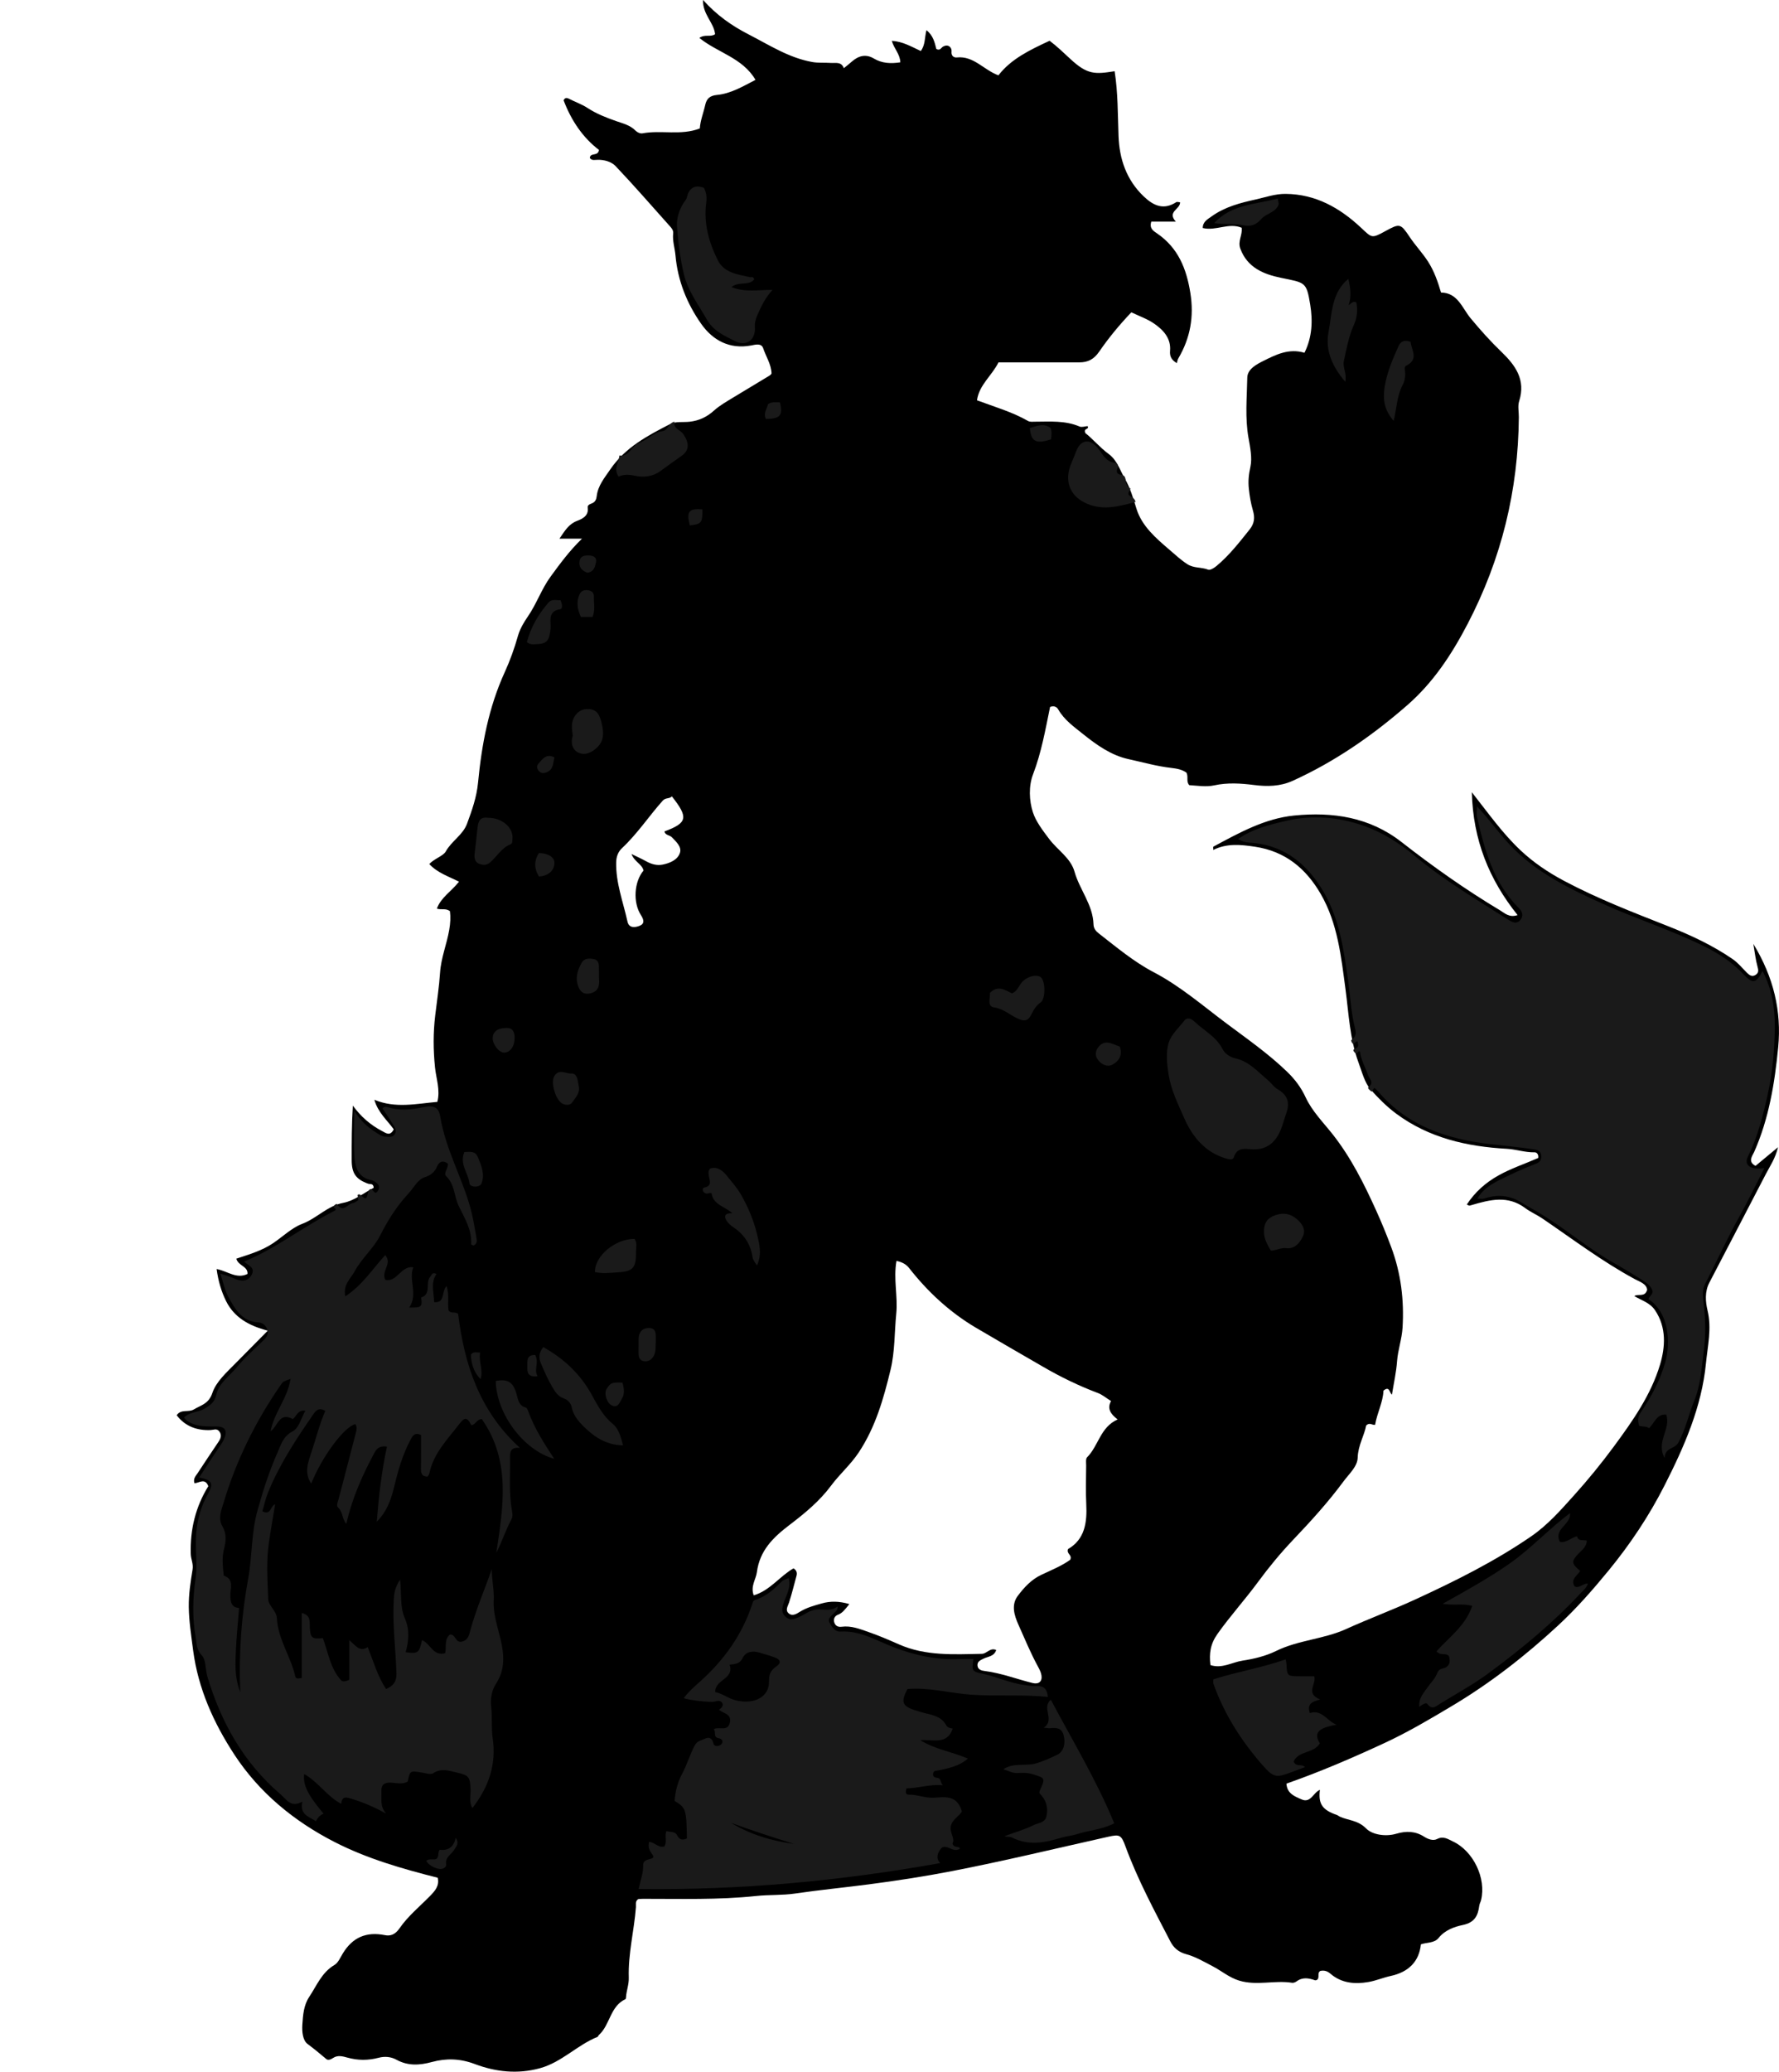 <?xml version="1.0" encoding="utf-8"?>
<!-- Generator: Adobe Illustrator 24.1.1, SVG Export Plug-In . SVG Version: 6.00 Build 0)  -->
<svg version="1.1" id="Layer_1" xmlns="http://www.w3.org/2000/svg" xmlns:xlink="http://www.w3.org/1999/xlink" x="0px" y="0px"
	 width="719.34" height="837.24" viewBox="0 0 719.34 837.24" style="enable-background:new 0 0 719.34 837.24;" xml:space="preserve">
<style type="text/css">
	.st0{fill:#1A1A1A;}
</style>
<g>
	<path d="M84.23,600.58c-1.33-3.45-3.68-1.31-5.6-1.18c-0.63-1.95,0.61-3.03,1.34-4.17c2.76-4.28,5.64-8.47,8.46-12.71
		c0.89-1.33,1.29-2.77,0.18-4.14c-1-1.24-2.23-0.52-3.54-0.47c-5.42,0.2-10.19-1.48-13.63-6c1.81-2.64,4.75-1.03,6.95-2.35
		c2.96-1.78,6.01-2.24,7.49-6.68c1.53-4.58,5.8-8.32,9.39-11.99c4.05-4.13,8.13-8.22,13.01-13.16c-7.78-2.01-13.63-5.43-16.86-11.94
		c-1.93-3.89-3.17-8.07-3.83-12.97c4.38,0.81,8,4.16,12.48,2c0.27-3.16-3.76-3.24-4.51-6.18c5.1-1.71,10.4-3.21,14.99-6.34
		c3.86-2.63,7.51-6.18,11.59-7.71c5.95-2.23,10.17-7.29,16.73-8.53c4.35-0.82,8.26-4,12.24-6.07c-0.15-1.91-1.44-1.35-2.28-1.65
		c-4.96-1.81-6.61-4.19-6.62-9.51c-0.01-7.26,0-14.52,0.47-22.04c3.22,4.44,7.14,7.85,11.82,10.28c1.47,0.76,3.24,2.27,4.71-0.7
		c-2.6-3.63-6.39-6.78-7.83-11.94c8.53,3.57,16.94,1.59,25.46,0.85c1.25-4.86-0.48-9.4-0.94-13.89c-0.73-7.12-0.77-14.04,0.09-21.15
		c0.69-5.71,1.57-11.45,1.95-17.17c0.4-6.02,2.71-11.5,3.71-17.32c0.46-2.67,0.6-5.15,0.28-7.55c-1.75-1.31-3.55-0.38-5.27-1.03
		c1.62-4.49,5.81-6.92,8.94-10.87c-4.22-2.16-8.67-3.52-12.02-7.14c1.97-2.14,5.66-3.26,6.65-5.05c2.36-4.28,6.92-6.65,8.62-11.26
		c2-5.4,3.89-10.73,4.45-16.6c1.47-15.34,4.29-30.4,10.78-44.59c2.16-4.73,3.93-9.66,5.36-14.72c0.78-2.76,2.34-5.41,3.99-7.8
		c3.53-5.11,5.55-11.13,9.14-16.04c3.76-5.14,7.55-10.37,12.76-15.42c-3.28,0-5.83,0-9.12,0c2.25-3.27,3.72-5.9,7.2-7.22
		c1.9-0.72,4.7-1.97,4.24-5.26c-0.17-1.24,0.98-1.46,1.86-1.86c1.15-0.53,1.62-1.53,1.76-2.78c0.49-4.33,3.15-7.43,5.53-10.92
		c6.08-8.9,15.11-13.62,24.19-18.29c2.19-1.13,5.21-0.63,7.84-0.92c3.82-0.43,6.94-1.86,9.97-4.59c2.22-2.01,5.14-3.65,7.84-5.3
		c4.78-2.91,9.59-5.76,14.37-8.67c0.4-0.24,0.98-0.71,0.96-1.05c-0.15-3.67-2.26-6.72-3.38-10.09c-0.73-2.19-3.21-1.43-4.88-1.12
		c-8.68,1.62-15.45-2.06-20.11-8.64c-5.8-8.2-9.56-17.5-10.47-27.74c-0.26-2.96-1.26-5.85-0.94-8.88c0.14-1.32-0.64-2.17-1.42-3.04
		c-7.26-8.1-14.38-16.32-21.87-24.2c-1.69-1.78-4.56-2.59-7.3-2.53c-1.13,0.02-2.28,0.39-3.1-0.72c0.14-2.37,3.28-0.51,3.71-3.26
		c-6.55-4.99-11.22-11.88-14.32-20.07c0.34-0.71,0.89-1.29,2.16-0.63c2.47,1.29,5.17,2.2,7.48,3.71c3.64,2.38,7.59,3.92,11.65,5.34
		c2.75,0.96,5.68,1.64,7.86,3.9c0.62,0.64,1.88,1.2,2.71,1.04c7.63-1.43,15.57,0.98,23.22-1.98c0.2-3.24,1.48-6.29,2.18-9.48
		c0.58-2.66,1.97-3.79,4.76-4.06c5.65-0.55,10.44-3.45,15.58-6.1c-5.27-8.95-15.27-10.93-22.7-16.94c2.24-1.65,4.47-0.19,6.35-1.5
		c-0.42-4.65-5.03-7.91-4.89-13.87c5.58,6.23,11.73,10.5,18.44,13.94c8.33,4.27,16.25,9.47,25.73,11.16
		c2.51,0.45,4.97,0.19,7.44,0.37c2.05,0.15,4.35-0.64,5.34,2.14c1.39-1.14,2.3-1.85,3.17-2.62c2.72-2.41,5.68-3.26,8.99-1.29
		c3.32,1.98,6.84,2.1,10.69,1.53c-0.1-3.32-2.57-5.56-3.45-8.68c4.28,0.22,7.84,2.29,11.72,4.11c1.85-2.45,1.52-5.38,2.29-8.42
		c2.76,2.16,3.34,5.03,4,7.6c1.52,0.81,1.91-0.49,2.68-0.94c2.18-1.26,3.63,0.42,3.47,1.88c-0.23,2.1,1.19,2.58,2.1,2.48
		c6.86-0.73,10.82,4.99,16.85,7.23c5.19-6.71,12.83-10.31,20.7-13.98c2.92,2.2,5.69,4.85,8.41,7.38c6.87,6.38,9.92,6.19,17.88,4.93
		c1.37,8.68,1.26,17.44,1.58,26.2c0.33,9.24,3.19,17.74,10.2,24.41c3.95,3.76,8.04,5.63,13.16,2.29c0.31-0.2,0.91,0.03,1.53,0.08
		c0.06,2.87-5.38,3.76-1.72,7.8c-3.92,0-7,0-9.92,0c-0.88,2.76,0.86,3.77,2.33,4.77c8.5,5.8,11.88,14.18,13.46,24.05
		c1.54,9.62-0.03,18.26-4.89,26.51c-0.32,0.54-0.38,1.23-0.57,1.86c-1.93-1.14-2.97-2.53-2.75-4.93c0.46-5.08-2.69-8.44-6.41-11.03
		c-2.77-1.92-6.08-3.06-9.24-4.58c-4.85,5.1-9.17,10.32-12.97,15.85c-2.18,3.18-4.6,4.39-8.13,4.38
		c-10.82-0.02-21.65-0.01-32.62-0.01c-2.6,5.32-7.8,9.04-8.7,15.33c7.16,2.68,14.25,4.69,20.67,8.37c0.78,0.45,1.95,0.28,2.94,0.28
		c6.03-0.02,12.1-0.52,17.88,1.96c0.89,0.38,2.15-0.09,3.25-0.17c0.76,1.62-1.83,0.6-0.92,2.82c2.83,2.16,5.76,5.74,9.51,8.5
		c3.35,2.47,4.55,6.64,6.54,10.06c2.12,3.64,3.34,7.89,4.63,12.04c2.17,6.97,7.83,11.84,13.22,16.45c2.33,1.99,4.63,4.16,7.29,5.89
		c2.68,1.75,5.74,1.16,8.48,2.25c0.83,0.33,2.49-0.75,3.45-1.56c5.09-4.26,9.13-9.46,13.26-14.62c2.03-2.54,2.22-4.84,1.37-7.77
		c-0.82-2.81-1.31-5.71-1.63-8.68c-0.35-3.15-0.06-5.83,0.63-8.97c0.77-3.51-0.09-7.81-0.78-11.66c-1.45-8.11-0.64-16.25-0.49-24.35
		c0.06-3.46,3.79-5.4,6.56-6.78c5.03-2.51,10.26-5.15,16.56-3.26c3.17-6.35,3.37-13.02,2.32-19.48c-1.52-9.3-2.01-8.78-11.95-10.84
		c-6.87-1.43-13.51-4.09-16.32-11.81c-1.09-2.99,0.95-5.46,0.56-8.39c-5.22-2.21-10.39,1.41-15.74,0.1c0-2.6,2.07-3.6,3.71-4.78
		c5.31-3.81,11.58-5.4,17.76-6.77c3.95-0.88,7.83-2.29,12.07-2.24c12.14,0.12,21.83,5.64,30.33,13.55
		c4.59,4.28,4.31,4.59,10.02,1.47c5.78-3.16,6.1-3.11,9.82,2.45c2.3,3.44,5.17,6.42,7.42,9.94c2.44,3.82,3.87,7.91,5.22,12.46
		c6.74,0.06,8.54,6.26,11.96,10.39c3.92,4.72,7.99,9.28,12.4,13.51c5.73,5.51,9.98,11.35,7.23,19.99c-0.63,1.97-0.11,4.3-0.13,6.47
		c-0.23,29.51-6.98,57.23-20.72,83.57c-6.49,12.44-13.93,23.7-24.41,32.84c-14.05,12.25-29.27,22.82-46.35,30.56
		c-5.07,2.3-10.39,2.34-15.55,1.68c-5.46-0.69-10.74-1.03-16.13,0.14c-3.36,0.73-6.76,0.11-10.09-0.08
		c-1.38-1.47-0.26-3.34-1.14-5.04c-1.73-1.28-3.88-1.67-6.24-1.94c-5.83-0.67-11.52-2.3-17.24-3.55
		c-6.89-1.5-12.78-5.65-18.29-10.08c-3.71-2.98-7.65-5.73-10.1-10.02c-0.61-1.06-1.73-1.55-3.28-0.98
		c-1.88,9.09-3.48,18.36-6.9,27.27c-1.8,4.7-1.57,10.56-0.06,15.26c1.2,3.74,4.01,7.41,6.6,10.84c3.36,4.46,8.68,7.65,10.24,13.19
		c2.06,7.31,7.45,13.38,7.68,21.29c0.05,1.68,0.93,2.74,2.17,3.7c7.14,5.55,14.14,11.44,22.13,15.62
		c10.77,5.64,19.82,13.51,29.42,20.69c8.41,6.29,17.04,12.29,24.62,19.62c3.09,2.99,5.57,6.27,7.42,10.25
		c2.63,5.67,7.14,10.15,10.98,15.02c7.39,9.39,12.65,19.93,17.53,30.7c2.22,4.91,4.27,9.89,6.15,14.96
		c3.91,10.52,5.22,21.36,4.54,32.46c-0.28,4.57-1.88,8.95-2.22,13.56c-0.32,4.4-1.31,8.76-2.07,13.47
		c-1.05-0.72-0.94-3.75-3.44-1.58c-0.13,4.55-2.56,8.97-3.37,13.79c-1.23,0.2-2.17-1.14-3.62,0.26c-0.71,4.03-3.28,8.01-3.42,13.04
		c-0.1,3.56-3.51,6.54-5.72,9.54c-6.18,8.37-13.17,16.05-20.35,23.59c-5.1,5.36-9.84,11.1-14.24,17.08
		c-5.25,7.14-11.22,13.7-16.37,20.96c-2.93,4.13-3.42,7.97-2.86,12.61c4.68,1.56,8.72-1.14,12.97-1.79c4.62-0.7,9.39-1.85,13.56-3.9
		c9.04-4.44,19.26-4.75,28.36-8.88c9.2-4.18,18.68-7.68,27.87-11.91c16.24-7.47,32.19-15.4,46.95-25.55
		c6.65-4.57,11.96-10.62,17.27-16.52c5.68-6.31,11.09-12.92,16.16-19.8c7.6-10.31,15.02-20.85,18.67-33.12
		c2.08-7,2.68-14.89-2.01-21.88c-2.1-3.13-5.46-3.97-8.41-5.77c1.6-1.08,4.23,0.66,5.2-2.51c-0.24-2.48-3.11-3.3-5.02-4.34
		c-13.11-7.1-24.97-16.05-37.24-24.42c-2.29-1.56-4.9-2.67-7.11-4.32c-6.98-5.21-14.25-3.34-21.57-1.19
		c-0.31,0.09-0.62,0.2-0.94,0.24c-0.14,0.02-0.3-0.12-1.06-0.44c3.35-5.08,7.6-8.85,12.79-11.75c5.16-2.89,10.77-4.72,16.09-7.07
		c0.21-1.34-0.48-2.31-1.46-2.29c-3.83,0.09-7.44-1.2-11.25-1.42c-16.06-0.89-31.42-4.36-44.67-14.17
		c-3.84-2.85-7.35-6.35-10.41-9.82c-2.39-2.71-3.51-7.2-4.91-10.99c-3.49-9.47-3.89-19.51-5.21-29.41
		c-1.77-13.23-3.16-26.72-10.03-38.59c-5.92-10.22-14.27-17.25-26.58-19.09c-5.79-0.86-11.29-1.45-16.86,1.29
		c0-0.78-0.1-1.25,0.01-1.31c10.38-5.57,20.84-11.42,32.71-12.59c15.52-1.53,30.41,0.59,43.36,10.69
		c12.78,9.97,26.02,19.34,39.95,27.67c1.82,1.09,3.62,3.01,7.02,1.88c-11.54-14.38-18.02-30.39-18.51-49.65
		c6.73,8.56,12.42,16.61,19.64,23.42c5.31,5.01,11.29,9,17.64,12.38c13.55,7.21,27.88,12.73,42.13,18.35
		c9.14,3.61,18,7.73,26.1,13.31c2.16,1.49,3.87,3.64,5.76,5.52c1.02,1.01,2.09,1.73,3.49,0.82c1.38-0.89,1.12-2.01,0.72-3.47
		c-0.73-2.62-1.01-5.37-1.65-9.06c8.22,13.49,11.45,27.24,10.05,41.77c-1.4,14.47-3.73,28.84-9.72,42.34
		c-0.7,1.57-2.74,3.9,0.56,5.6c2.71-2.25,5.5-4.55,9.09-7.53c-1.1,4.59-3.24,7.59-4.89,10.78c-7.59,14.69-15.28,29.33-22.9,44
		c-1.87,3.6-1.55,7.66-0.7,11.23c1.74,7.26,0.03,14.31-0.65,21.32c-1.72,17.68-8.83,33.77-16.77,49.39
		c-6.22,12.25-13.84,23.67-22.6,34.35c-6.42,7.82-13.06,15.4-20.47,22.25c-13.13,12.15-27.21,23.13-42.6,32.32
		c-8.97,5.36-17.97,10.69-27.46,15.09c-12.99,6.03-26.15,11.69-39.74,16.45c0.26,4.05,3.4,5.19,6.2,6.4c3.64,1.57,4.66-2.8,7.34-3.9
		c-0.71,5.72,0.98,8.13,6.84,10.16c0.46,0.16,0.85,0.53,1.31,0.73c3.47,1.53,7.26,1.4,10.53,4.73c2.48,2.53,7.85,3.41,12.16,2.14
		c4.07-1.2,7.75-1.1,11.35,1.21c1.58,1.01,3.61,1.73,5.17,0.92c2.57-1.34,4.44,0.05,6.37,0.95c8.32,3.86,13.61,14.94,11.43,23.75
		c-0.19,0.77-0.63,1.46-0.74,2.32c-0.51,4.01-1.89,6.72-6.65,7.72c-3.43,0.72-7.22,2.05-9.8,5.26c-1.7,2.12-4.77,1.7-7.14,2.56
		c-0.71,6.9-4.92,11.19-12.2,12.77c-3.04,0.66-5.95,1.92-9.01,2.45c-5.49,0.95-10.86,0.5-15.33-3.33c-1.29-1.1-2.52-1.48-4.1-1.16
		c-1.43,0.8-0.2,2.57-1.25,3.55c-0.28,0.09-0.63,0.33-0.87,0.24c-2.56-0.89-5.05-1.36-7.48,0.42c-0.5,0.37-1.26,0.68-1.83,0.59
		c-7.08-1.12-14.27,1.27-21.37-0.87c-4.05-1.22-7.15-3.94-10.77-5.82c-3.51-1.82-6.96-3.87-10.73-4.88
		c-3.06-0.82-5.05-2.61-6.33-5.07c-6.54-12.61-13.29-25.13-18.2-38.52c-1.7-4.64-2.33-4.89-6.97-3.85
		c-20.97,4.69-41.88,9.74-62.97,13.84c-11.2,2.18-22.53,3.92-33.9,5.4c-9.9,1.29-19.84,2.25-29.73,3.7c-5.19,0.76-10.51,0.44-15.8,1
		c-15.21,1.61-30.51,1.12-45.78,1.14c-0.66,0-1.31,0.08-1.84,0.11c-1.36,0.9-0.85,2.19-0.94,3.27c-0.73,9.52-3.2,18.87-2.89,28.47
		c0.09,2.73-0.92,5.16-1.11,7.77c-0.02,0.32-0.06,0.84-0.25,0.93c-6.21,2.88-6.17,10.38-10.72,14.48c-0.23,0.21-0.31,0.66-0.56,0.76
		c-8.23,3.3-14.43,10.21-23.2,12.64c-9.09,2.52-17.97,1.52-26.43-1.67c-5.94-2.24-11.55-2.39-17.33-0.82
		c-4.97,1.35-9.68,1.64-14.3-0.9c-2.32-1.28-4.85-1.44-7.24-0.81c-4.29,1.12-8.43,1.11-12.69-0.08c-1.83-0.51-3.86-1.07-5.71,0.15
		c-0.89,0.59-2,1.09-2.77,0.45c-2.49-2.1-4.98-4.17-7.6-6.12c-1.94-1.44-2.27-5.01-2.08-7.8c0.26-3.89,0.53-7.85,2.81-11.26
		c3.03-4.55,5.04-9.83,10.17-12.84c1.53-0.9,2.39-3.05,3.41-4.71c3.95-6.47,9.49-8.84,17.01-7.34c2.07,0.41,4.06-0.1,5.9-2.77
		c3.34-4.86,8.1-8.75,12.29-13.02c2-2.04,3.89-4.09,3.16-7.4c-14.38-3.64-28.62-7.71-41.87-14.52
		c-16.37-8.41-30.35-19.91-40.41-35.3c-8.31-12.72-14.58-26.55-16.62-41.99c-0.77-5.86-1.69-11.73-1.77-17.6
		c-0.07-5.05,0.7-10.16,1.53-15.17c0.38-2.29-0.68-4.15-0.74-6.29C76.83,618.06,79.11,608.84,84.23,600.58z M343.43,648.22
		c-1.78,2.24-2.8,3.65-4.66,4.34c-1.1,0.41-1.82,1.5-1.49,2.85c0.38,1.54,1.52,2.18,2.99,1.98c3.92-0.53,7.47,0.92,11,2.15
		c4.15,1.44,8.2,3.19,12.22,4.96c10.8,4.77,22.22,4.04,33.57,3.82c1.94-0.04,3.37-2.66,5.75-1.53c-0.84,2.66-3.39,2.59-5.22,3.53
		c-1.25,0.64-2.47,1.12-2.34,2.76c0.14,1.74,1.87,2.05,2.9,2.18c6.67,0.84,12.92,3.26,19.39,4.86c2.47,0.61,3.95-0.6,3.58-3.08
		c-0.19-1.25-0.82-2.48-1.44-3.61c-2.98-5.46-5.33-11.2-7.87-16.86c-1.73-3.86-3-8.06-0.25-11.7c2.54-3.37,5.47-6.58,9.54-8.49
		c4.11-1.92,8.36-3.68,11.63-6.05c0.98-2.05-1.59-2.29-0.87-4.34c6.81-3.94,7.75-10.74,7.37-18.22c-0.26-5.15-0.07-10.33-0.04-15.49
		c0.01-1.15-0.25-2.75,0.38-3.38c4.64-4.64,5.31-12.19,12.36-15.29c-3.06-2.3-4.29-4.53-2.68-7.44c-1.95-1.21-3.5-2.56-5.31-3.24
		c-7.67-2.89-15.01-6.45-22.09-10.56c-9.07-5.26-18.16-10.46-27.19-15.8c-10.61-6.27-19.5-14.5-27.09-24.18
		c-1.24-1.58-2.99-2.43-5.07-2.84c-1.32,7.25,0.61,14.25-0.1,21.35c-0.75,7.51-0.51,15.17-2.28,22.54
		c-2.83,11.74-6.11,23.34-12.95,33.59c-3.24,4.86-7.67,8.69-11.08,13.28c-4.73,6.36-10.74,11.28-16.82,15.91
		c-6.69,5.08-12.07,10.35-13.22,19.1c-0.39,2.97-2.66,5.68-1.28,9.37c6.62-1.96,10.52-7.73,16.09-10.91
		c1.15,0.69,1.56,1.71,1.22,2.98c-0.97,3.6-1.87,7.22-3,10.77c-0.5,1.57-1.73,3.18-0.09,4.5c1.54,1.24,3.25,0.04,4.58-0.78
		c2.7-1.65,5.72-2.44,8.66-3.28C335.69,646.97,339.28,647,343.43,648.22z M255.34,345.1c2.37,1.17,4.24,2,6.03,3
		c2.1,1.17,4.35,1.76,6.64,1.28c2.93-0.6,6.02-1.92,6.93-4.77c0.76-2.38-1.49-4.45-3.27-6.26c-0.92-0.94-2.66-0.76-3.01-2.36
		c9.32-3.44,9.79-5.61,3-14.18c-0.95,1.12-2.48,0.39-3.72,1.78c-5.58,6.27-10.23,13.35-16.4,19.12c-1.57,1.47-2.34,3.41-2.39,5.75
		c-0.18,8.33,2.82,16.02,4.57,23.96c0.6,2.72,3.03,2.42,4.79,1.75c2.23-0.85,1.89-2.43,0.65-4.37c-3.33-5.19-2.73-13.53,1.05-18.01
		C259.6,349.16,256.52,348.29,255.34,345.1z"/>
	<path class="st0" d="M597.2,325.83c4.79,5.02,8.51,10.41,12.96,15.2c10.68,11.52,24.44,18.11,38.39,24.4
		c13.4,6.04,27.46,10.5,40.65,17.04c5.78,2.87,11.12,6.33,15.61,11.08c3.97,4.2,5.23,3.9,7.86-1.17c3.72,6.96,5.04,14.88,4.97,22.57
		c-0.09,9.09-0.86,18.31-2.86,27.32c-1.91,8.61-4.04,17.09-7.98,25.06c-1.74,3.52,0.88,5.52,6.63,4.69
		c-3.49,6.8-6.63,13.37-10.17,19.72c-4.96,8.87-9.15,18.11-13.8,27.13c-1.27,2.46-0.9,5.11-0.57,7.99
		c0.73,6.25,0.88,12.72,0.05,18.94c-0.9,6.75-1.21,13.75-3.83,20.15c-2.29,5.6-3.49,11.56-6.44,16.99
		c-1.51,2.79-5.43,1.84-5.59,6.27c-3.61-6.75,2.71-11.72,0.66-17.56c-3.83-0.34-4.68,3.27-6.92,5.5c-1.12-0.84-2.61-0.58-3.98-0.93
		c-0.71-1.93-0.59-3.72,0.58-5.44c4.26-6.27,7.83-13,9.91-20.2c2.28-7.88,1.58-20.25-6.79-25.57c0.3-1.29,2.21-2.04,1.54-3.7
		c-0.65-1.61-1.97-2.72-3.34-3.59c-3.99-2.54-8.03-5-12.15-7.33c-9.71-5.48-18.23-12.71-27.63-18.65c-3.17-2.01-6.49-3.79-9.68-5.76
		c-4.79-2.96-9.79-3.45-15.1-1.65c-0.74,0.25-1.64,0.03-2.83,0.03c2.28-3.81,5.64-5.85,9.13-7.59c4.52-2.25,9.12-4.41,13.84-6.2
		c1.81-0.69,2.95-1.24,2.88-3.29c-0.08-2.53-1.78-2.63-3.75-2.92c-5.69-0.85-11.41-1.38-17.11-2.04
		c-17.35-2.03-33.31-7.35-45.12-21.29c-0.43-0.5-0.96-0.92-1.49-1.43c-0.4,0.53-0.78,1.04-1.15,1.54c-0.6-0.54-1.83-1.4-1.21-1.86
		c2.48-1.85,0.31-3.24-0.2-4.78c-1.08-3.21-2.87-6.17-3.26-9.53c-0.95-0.63-0.95,1.42-1.93,0.55c-0.71-0.63-1.18-1.39,0.01-1.79
		c1.71-0.58,1.08-1.74,0.99-2.8c-0.92-0.67-1.35,1.98-2.41,0.26c-0.07-0.24-0.3-0.75-0.23-0.81c1.66-1.12,2.15-2.53,1.64-4.53
		c-1.66-6.36-1.95-12.93-2.85-19.41c-1.79-12.93-3.62-25.89-10.7-37.3c-6.78-10.93-16.15-17.92-29.4-18.65
		c-1.57-0.09-2.89-0.51-4.37-1.45c5.87-4.13,12.68-5.77,19.34-7.32c10.44-2.42,20.99-1.63,31.1,1.87
		c7.76,2.68,14.71,7.08,21.03,12.34c11.86,9.87,25.09,17.7,38.05,25.93c1.39,0.88,3.14,1.59,4.51,0c1.45-1.67,0.95-3.42-0.51-4.86
		c-10.27-10.16-13.86-23.38-16.94-36.84C596.95,328.92,597.2,327.55,597.2,325.83z"/>
	<path class="st0" d="M164.87,719.97c-2.51,1.28-4.76,0.46-6.98,0.4c-2.46-0.06-3.78,0.82-3.68,3.46c0.11,3.05-0.63,6.26,1.93,9.05
		c-4.5-2.43-8.92-4.44-13.63-5.86c-2.29-0.69-4.19-1.51-4.55,1.92c-5.67-2.94-9.17-8.74-14.95-12.03
		c-0.59,4.42,1.48,8.46,7.81,15.99c-1.47,0.69-2.25,1.46-3.08,3.11c-2.64-1.9-6.7-2.56-5.48-7.97c-4.62,2.67-6.4-0.86-8.87-2.98
		c-14.9-12.74-24.01-29.06-29.55-47.58c-0.85-2.85-0.48-6.64-2.24-8.52c-2.25-2.4-2.03-4.74-2.49-7.37
		c-1.37-7.91-1.2-15.73-0.03-23.66c0.61-4.08,0.24-8.32,0.12-12.48c-0.23-7.69,1.05-14.96,4.89-21.78c2.43-4.32,1.58-5.63-3.57-6.59
		c2.89-4.4,5.68-8.77,8.62-13.02c0.57-0.82,1.07-1.65,1.46-2.54c1.47-3.39,0.5-5.09-3.19-5.07c-4.16,0.01-8.27,0.15-11.88-2.37
		c-0.39-0.27-0.67-0.72-1.11-1.22c2.29-2.41,5.73-2.04,8.31-3.62c2.25-1.37,4.07-2.5,4.75-5.69c0.98-4.55,5.25-7.39,8.15-10.9
		c3.28-3.96,7.16-7.43,10.89-11c1.33-1.27,2.2-2.67,1.57-4.37c-0.57-1.55-1.72-2.78-3.67-2.89c-6.61-0.36-9.41-5.43-12.08-10.29
		c-1.51-2.75-2.11-6-3.25-9.42c2.3,0.79,4.13,1.25,5.82,2.04c2.8,1.31,5.39,1.15,6.88-1.62c1.58-2.95-1.61-3.76-3.08-5.29
		c12.85-5.26,23.74-14,36.04-20.24c1.44-0.73,1.28-0.81,0.18-1.73c-0.4-0.34,1.07-1.64,1.34-1.22c2.49,3.77,4.35-0.23,6.46-0.46
		c0.75-0.08,1.43-0.76,2.15-1.18c-0.1-0.7-0.21-1.43-0.31-2.08c0.58-0.43,0.85-0.3,1.31,0.1c2.1,1.85,2.34,1.7,2.94-1.14
		c0.16-0.74,0.9-1.88,1.67-1.11c0.85,0.84,1.26,2.05,2.32,0.45c0.71-1.06,0.61-2.26-0.47-3.12c-0.63-0.5-1.37-1.02-2.13-1.17
		c-5.53-1.03-6.66-5.34-6.91-9.83c-0.33-5.79-0.08-11.61-0.08-18.2c2.54,3.95,5.33,6.61,8.68,8.67c1.25,0.77,2.42,1.77,3.97,1.79
		c1.28,0.02,2.74,0.44,3.68-0.9c0.92-1.31,0.25-2.56-0.41-3.66c-1.43-2.35-3-4.61-4.48-6.86c0.63-0.74,1.4-0.71,1.92-0.54
		c4.81,1.5,9.52,1.12,14.41,0.09c4.57-0.96,6.4-0.06,7.07,3.98c2.15,13,8.81,24.44,12.23,36.97c1.04,3.81,1.64,7.75,2.33,11.65
		c0.22,1.23,0.41,2.68-1.22,3.25c-0.38-0.21-0.89-0.37-0.88-0.5c0.36-5.85-2.75-10.68-5.08-15.56c-1.87-3.91-1.54-8.65-5.04-11.97
		c-1.25-1.18,1.04-3.3,0.68-5.1c-2.15-1.46-3.49-0.77-4.38,1.27c-0.97,2.24-2.51,3.45-4.96,4.27c-2.97,0.99-4.36,4.2-6.45,6.44
		c-4.7,5.05-8.36,10.72-11.48,16.93c-2.69,5.35-7.6,9.4-10.47,14.75c-1.54,2.87-4.68,5.16-3.73,10.02
		c6.9-4.48,10.95-11.01,16.16-16.66c3.01,3.57-1.78,6.32,0.02,9.99c4.8,1.1,6.39-5.9,11.35-5.07c-2.11,5.03,2.06,10.53-1.65,16.28
		c3.15-0.14,5.49,0.46,4.91-3.12c-0.05-0.33-0.17-0.93-0.11-0.95c4.35-1.43,1.5-6.04,3.73-8.47c0.65-0.71,0.69-1.91,2.48-1.06
		c-2.51,3.56-1.01,7.48-0.97,11.4c4.66,0.38,2.79-4.14,5.05-6.51c1.18,3.67,0.3,6.8,0.79,9.76c0.78,1.5,2.49,0.46,3.87,1.45
		c2.5,20.2,8.48,39.15,24.97,54.17c-3.79-0.32-4.04,1.68-3.99,4c0.13,6.98-0.46,13.99,0.72,20.94c0.22,1.3,0.53,2.68-0.13,3.93
		c-2.32,4.35-3.84,9.06-6.12,13.56c2.8-18.6,5.96-37.19-5.87-54.05c-1.92,0.05-2.41,1.94-3.84,2.42c-0.37,0.17-0.46-0.04-0.66-0.43
		c-1.35-2.63-2.45-2.77-4.36-0.28c-4.84,6.31-10.67,12.03-12.35,20.28c-0.09,0.45-0.48,0.83-0.74,1.27
		c-2.38-0.02-2.71-1.48-2.67-3.48c0.09-4.48,0.03-8.96,0.03-13.36c-2.65-1.16-3.39,0.37-4.31,2.1c-3.27,6.1-5.06,12.69-6.67,19.35
		c-1.2,4.95-2.91,9.6-6.91,13.62c0.83-10.41,1.97-20.43,4.13-30.34c-3.85-0.61-4.68,1.76-5.75,3.77
		c-4.61,8.65-8.45,17.62-10.69,27.39c-1.78-1.98-1.35-4.73-3.21-6.45c-0.95-0.88-0.34-2-0.02-3.18c2.43-8.94,4.66-17.95,7.04-26.9
		c0.35-1.34,0.64-2.52-0.15-3.74c-4.54,1.07-13.55,13.23-17.84,24.03c-2.92-4.34-1.36-8.42,0.14-12.88
		c1.85-5.49,3.19-11.17,5.54-16.48c-2.71-1.66-3.92,0.03-4.89,1.43c-6.96,10.07-13.7,20.27-18.32,31.69
		c-0.96,2.37-1.48,4.92-2.22,7.43c3.57,1.82,3.13-2.18,5.15-2.81c-0.86,5.24-1.77,10.34-2.52,15.47
		c-1.11,7.61-0.56,15.28-0.27,22.89c0.1,2.64,3.36,4.7,3.5,7.61c0.41,8.57,5.67,15.56,7.46,23.66c0.21,0.95,1.31,0.79,2.6,0.53
		c0-8.63,0-17.36,0-26.25c3.63,0.85,3.15,3.34,3.25,5.64c0.19,4.44,0.87,5,5.28,4.53c2.19,5.79,2.97,12.3,7.45,17.1
		c0.59,0.63,1.88,0.36,3.22-0.25c0-4.94,0-10.05,0-16.07c2.55,2.21,4.26,4.99,7.48,2.84c2.25,5.68,3.9,11.61,7.41,16.94
		c2.94-1.27,4.28-3.04,4.19-6.24c-0.28-9.77-1.62-19.49-1.11-29.29c0.14-2.66,0.27-5.21,2.61-8.71c0.57,5.93-0.08,11.13,1.86,15.56
		c2.07,4.71,1.65,9.18,0.37,13.79c4.97,0.74,5.54,0.28,6.59-4.85c3.38,1.15,4.37,6.61,9.39,5.26c0.6-2.6-0.52-5.55,1.94-7.56
		c0.21,0.03,0.56,0.01,0.84,0.13c1.54,0.64,1.6,3.39,4.16,2.7c2.41-0.66,2.74-2.72,3.23-4.52c2.29-8.44,5.81-16.44,8.67-24.74
		c-0.02,4.3,1.02,8.45,0.79,12.73c-0.29,5.37,1.55,10.46,2.77,15.64c1.43,6.07,1.94,12.1-1.76,17.79c-1.85,2.85-2.45,6.22-2.04,9.61
		c0.5,4.15-0.01,8.37,0.6,12.46c1.57,10.62-1.55,19.78-8.17,28.31c-1.52-2.44-0.67-5.11-0.77-7.6c-0.21-5.08-0.74-5.62-5.66-6.75
		c-3.23-0.74-6.19-1.82-9.44,0.3c-1.05,0.68-3.09-0.03-4.65-0.29C165.75,715.54,165.76,715.51,164.87,719.97z M117.49,557.19
		c-2.97,1.11-3,1.08-3.84,2.28c-10.22,14.71-18.1,30.59-23.22,47.75c-0.88,2.96-2.42,6.23-0.5,9.57c1.64,2.85,1.55,5.81,0.68,9.04
		c-0.95,3.52-0.52,7.24-0.14,10.87c4.44,1.58,2.54,5.36,2.66,8.27c0.11,2.63,0.53,4.58,3.55,4.85c-0.45,5.74-1.03,11.19-1.27,16.66
		c-0.24,5.47-0.69,11,1.73,17.36c-0.62-16.12,0.5-31.06,3.2-45.79c1.71-9.32,1.21-18.92,3.9-28.07c1.15-3.92,2.25-7.87,3.59-11.73
		c1.33-3.86,2.78-7.68,4.44-11.41c1.42-3.2,2.26-6.5,6.17-8.49c2.41-1.23,3.36-5.33,5.03-8.25c-3.12-0.49-3.55,2.3-5.09,3.35
		c-5.51-3.01-5.98,2.89-8.96,4.93C110.78,570.87,116.23,565.24,117.49,557.19z"/>
	<path class="st0" d="M380.18,752.89c-40.38,7.24-80.82,11-121.95,10.47c0.73-3.52,1.96-6.59,1.83-9.6
		c-0.15-3.39,5.59-1.74,3.79-4.24c-1.39-1.93-1.87-3.12-1.35-5.2c2.29,0.14,3.68,2.56,6.13,1.85c1.22-1.88-0.02-4.18,0.85-6.24
		c1.45,0.52,3.44,0.01,4.29,1.7c0.99,1.96,2.27,2.06,3.98,1.3c-0.19-11.77-0.38-12.38-4.97-15.16c0.28-3.79,1.12-7.39,3.05-10.98
		c1.94-3.61,3.06-7.62,5.02-11.33c1.14-2.15,2.72-2.08,4.06-2.79c1.42-0.75,3.03-0.64,3.56,1.89c0.3,1.44,2.45,1.23,3.29,0.21
		c0.82-1,0.29-2.12-1.31-2.39c-2.15-0.36-0.79-2.62-1.85-3.58c2.08-1.3,5.81,1.25,6.56-2.88c0.59-3.25-2.4-3.45-4.43-4.94
		c0.76-0.75,2.1-1.56,1.29-2.83c-0.76-1.19-2.06-0.8-3.15-0.51c-1.43,0.38-10.43-0.55-12.37-1.44c1.97-2.67,4.44-4.77,6.86-6.94
		c9.6-8.64,16.86-18.87,20.87-31.25c0.21-0.63,0.29-1.22,1.08-1.46c4.4-1.33,7.65-4.34,10.82-7.48c0.66-0.65,1.73-0.87,2.76-1.35
		c1.13,3.97-1.14,7.11-2.13,10.42c-0.65,2.17-0.79,3.8,1.01,5.33c1.66,1.41,3.14,0.9,4.99,0.13c2.55-1.06,4.72-3.04,7.65-3.2
		c2.77-0.15,5.63,0.87,8.27-1.24c0.08,1.7-0.94,2.14-1.55,2.81c-1,1.1-2.63,2.15-1.73,3.74c0.93,1.65,2.17,3.76,4.39,3.62
		c7.94-0.5,14.53,3.61,21.44,6.28c8.73,3.36,17.54,5.25,26.86,4.82c1.82-0.08,3.65-0.01,5.5-0.01c-0.67,5.1-0.64,4.97,4.25,6.07
		c5.38,1.21,10.43,3.59,15.98,4.37c1.79,0.25,3.59,0.62,5.36,0.51c2.95-0.18,4.22,1.22,4.55,4.37c-10.3-1.06-20.52-0.21-30.81-0.89
		c-8.71-0.57-17.28-3.09-26-2.29c-2.7,5.13-2.16,6.86,2.88,8.49c1.69,0.55,3.42,1.09,5.19,1.49c2.94,0.67,6.01,1.6,7.61,4.65
		c0.64,1.21,1.95,1.09,2.64,1.37c-2.33,6.75-8.05,4.23-13.09,4.66c5.89,3.71,12.67,4.61,19.22,7.43c-3.66,3.15-7.77,3.87-11.8,4.76
		c-0.94,0.21-2.09-0.04-2.27,1.34c-0.19,1.41,0.78,1.53,1.84,1.72c1.54,0.27,0.94,1.81,2.1,2.95c-5.46-0.47-10.03,1.25-14.71,1.27
		c-0.34,1.29-0.48,2.58,0.87,2.54c3.5-0.09,6.74,1.46,10.29,1.24c4.39-0.28,9.31-1.19,11.25,5.52c-0.77,1.73-3.74,3.06-4.46,5.86
		c-0.68,2.65,1.85,4.99,0.66,7.15c0.68,2,2.44,0.82,3.05,2c-0.99,0.81-2.3,0.66-3.27,0.26c-1.58-0.66-3.33-1.65-4.5-0.15
		C379.15,748.74,378.26,750.91,380.18,752.89z M289.21,683.76c3.1,0.69,5.43,2.69,8.37,3.38c7.45,1.75,13.5-1.39,13.37-7.71
		c-0.06-2.94,0.79-4.49,2.89-5.94c2.31-1.59,1.65-2.87-0.57-3.71c-2.01-0.76-4.1-1.33-6.17-1.94c-2.81-0.82-5.54-0.48-6.87,2.28
		c-1.06,2.21-2.87,2.32-5.22,2.61C297.04,678.6,288.94,678.7,289.21,683.76z M295.54,736.6c7.9,4.78,16.51,7.34,25.57,8.55
		C312.53,742.47,303.97,739.71,295.54,736.6z"/>
	<path class="st0" d="M634.85,611.46c0.41,4.85-6.87,6.37-4.08,11.66c2.71,0.39,4.51-1.75,6.92-2.31c0.44,2.21,2.55,1.33,3.94,1.76
		c-0.08,2.53-1.94,3.75-3.35,5.25c-3.01,3.21-2.96,3.95,0.65,6.98c-1.02,1.95-4.07,3.29-2.26,6.29c1.95,0.91,3.21-1.15,5.41-1.19
		c-0.47,1.73-1.8,2.69-2.8,3.77c-11.37,12.22-24.17,22.78-37.6,32.65c-6.17,4.53-12.86,8.14-19.34,12.13
		c-1.6,0.98-3.2,2.83-5.17,0.13c-0.53-0.73-2.11,0.24-3.27,1.19c-0.31-3.65,1.83-5.7,3.39-7.98c1.2-1.75,2.87-3.29,3.64-5.2
		c0.56-1.41,0.96-2.01,2.5-2.36c2.51-0.57,3.25-2.49,2.46-4.94c-0.54-0.77-1.39-0.77-2.21-0.84c-0.81-0.07-1.68,0.11-2.84-1.14
		c5.05-5.66,11.76-10.33,14.46-18.37c-3.84-1.07-7.5-0.07-11.96-0.84c9.75-5.46,18.94-10.51,27.5-16.56
		C619.29,625.54,626.31,617.84,634.85,611.46z"/>
	<path class="st0" d="M480.19,411.61c1.35-0.05,2.12,0.58,2.85,1.27c3.77,3.61,8.67,5.97,11.24,10.96c0.97,1.89,2.87,3.32,5.42,3.9
		c5.34,1.21,8.93,5.36,12.94,8.73c1.4,1.17,2.46,2.84,3.99,3.72c3.93,2.25,5.02,5.31,3.54,9.48c-0.92,2.6-1.54,5.34-2.71,7.82
		c-2.04,4.31-5.24,6.96-10.42,6.99c-2.96,0.01-6.73-1.43-8.18,3.26c-0.39,1.26-2.29,0.67-3.59,0.27
		c-8.15-2.52-13.21-8.86-16.32-15.91c-2.52-5.72-5.45-11.58-6.44-17.97c-0.66-4.29-1.16-8.85,0.08-12.82
		c1.06-3.41,4.24-6.16,6.54-9.16C479.39,411.82,479.96,411.72,480.19,411.61z"/>
	<path class="st0" d="M533.69,704.52c-2.65,4.23-8.67,2.87-10.6,7.34c1.04,2.41,3.27,0.73,4.58,2.24c-1.33,0.5-2.54,0.97-3.75,1.42
		c-7.84,2.91-8.48,3.46-13.72-2.56c-8.39-9.63-15.26-20.43-19.58-32.62c-0.1-0.29-0.01-0.65-0.01-1.69
		c9.48-3.08,19.59-4.67,29.26-8.09c0.14,0.77,0.27,1.25,0.3,1.74c0.27,5.07,0.27,5.07,5.51,5.1c1.98,0.01,3.97,0,5.74,0
		c1.01,3.22-3.85,6.82,2.43,9.41c-3.5,0.78-5.44,1.98-4.21,5.46c4.91-1.63,7.02,3.36,10.83,4.71
		C532.87,698.25,531.1,700.36,533.69,704.52z"/>
	<path class="st0" d="M304.99,112.86c-2.18,2.81-6.16,0.68-9.2,3.14c5.38,2.24,10.67,1.09,16.56,1.16
		c-3.06,3.36-4.6,6.78-6.13,10.22c-0.69,1.54-1.11,3.09-0.98,4.82c0.38,5.08-3.45,8.02-8.02,5.66c-4.28-2.22-8.67-3.9-11.54-8.95
		c-3.34-5.89-7.54-11.37-9.13-17.99c-1.52-6.32-2.31-12.88-2.81-19.37c-0.24-3.19,0.83-6.53,2.57-9.41
		c0.49-0.82,1.16-1.27,1.44-2.47c0.75-3.24,2.82-5.29,6.89-3.77c0.87,1.73,1.26,3.52,0.92,6.08c-1.1,8.22,1.1,16.17,4.8,23.41
		c2.46,4.81,7.95,5.53,12.82,6.6C303.74,112.13,304.49,111.51,304.99,112.86z"/>
	<path class="st0" d="M405.7,714.99c4.21-2.87,8.93-1.11,13.24-2.4c3.04-0.91,5.85-2.17,8.62-3.52c2.59-1.27,3.39-4.62,2.51-7.89
		c-0.8-2.98-3-3.04-5.44-2.79c-0.64,0.07-1.3-0.1-2.58-0.22c4.74-3.15-1.13-8.07,2.88-11.26c8.67,16.42,18.42,32.37,25.61,49.91
		c-4.97,2.57-10.21,2.8-15.05,4.37c-2.04,0.66-4.24,0.79-6.3,1.42c-6.72,2.06-13.37,3.35-20.08-0.09c-0.8-0.41-1.95-0.16-2.99-0.45
		c3.91-1.59,8-2.58,11.77-4.5c1.97-1,4.62-0.83,5.26-3.67c0.79-3.56-0.17-6.65-2.87-9.25c0.03-0.31-0.01-0.67,0.12-0.95
		c2.37-5.24,2.35-5.15-3.21-6.82c-1.99-0.6-3.96-0.46-5.91-0.39C409.32,716.55,407.79,715.61,405.7,714.99z"/>
	<path class="st0" d="M459.15,202.83c-7.03,1.92-13.86,3.75-20.81,0.16c-5.95-3.07-7.88-8.97-5.36-15.24
		c0.72-1.79,1.51-3.59,2.19-5.42c1.63-4.37,5.06-5.2,8.18-1.89c2.35,2.5,3.46,6.33,7.77,6.62c0.65,0.04,1.12,1.01,0.77,2.02
		c-0.62,1.75-0.43,2.56,1.96,2.95c2.14,0.36,0.52,4.28,3.18,5.34c0.5,0.2-1.67,1.93-0.27,2.94
		C457.65,200.99,458.8,201.27,459.15,202.83z"/>
	<path class="st0" d="M219.69,544.39c8.27,4.6,14.87,10.78,19.48,19.07c2.38,4.28,4.55,8.64,8.53,11.88c2.46,2,3.3,5.19,4.22,8.73
		c-6.27-0.07-11.01-2.95-15.07-6.8c-2.46-2.33-4.96-4.94-5.67-8.57c-0.36-1.8-1.73-3.07-3.17-3.57c-2.48-0.86-3.66-2.84-4.77-4.75
		c-1.78-3.08-3.24-6.38-4.61-9.67C217.79,548.65,217.91,546.51,219.69,544.39z"/>
	<path class="st0" d="M272.7,170.39c-0.51,2.97,2.41,3.26,3.63,5.08c2.34,3.48,2.53,6.48-0.69,8.71c-2.9,2.01-5.74,4.09-8.59,6.18
		c-2.99,2.2-6.82,2.71-10.35,1.9c-2.34-0.54-4.39-0.62-6.57,0.34c-2.19-3.13,0.08-5.79,0.34-8.54c4.09,0.63,4.82-3.96,7.86-5.04
		c3.38-1.21,5.9-4.25,9.59-4.81C270.18,173.86,270.17,171.06,272.7,170.39z"/>
	<path class="st0" d="M306.08,511.38c-0.97-1.41-1.65-2.31-1.83-3.53c-0.77-5.03-3.31-8.93-7.54-11.78
		c-1.09-0.73-2.19-1.63-2.89-2.71c-1.19-1.85-0.77-3.2,2.28-3.08c-3.06-2.79-7.51-3.34-8.33-7.79c-0.16-0.85-1.51,0.03-2.27-0.18
		c-1.58-0.43-1.72-2.21-0.72-2.42c3.2-0.67,2.2-2.6,1.89-4.48c-0.16-0.96-0.46-1.96,0.4-3.13c2.89-1.19,5.32,1.01,6.68,2.69
		c2.05,2.54,4.29,4.98,5.99,7.99c2.8,4.96,4.98,10.13,6.29,15.48C306.97,502.36,308.25,506.81,306.08,511.38z"/>
	<path class="st0" d="M545.22,112.68c0.8,3.63,1.35,7.04,0.09,10.65c1.06-0.7,1.6-1.77,3.12-1.14c0.56,2.94,0.4,5.99-0.91,8.91
		c-2.12,4.72-3.04,9.75-4.12,14.76c-0.58,2.68,1.32,5.07,0.56,8.44c-5.23-6.2-8.17-12.57-6.77-20.08
		C538.6,126.64,538.37,118.29,545.22,112.68z"/>
	<path class="st0" d="M224.11,589.53c-12.51-3.45-23.42-18.36-23.66-31.49c4.79-0.83,6.95,0.32,8.35,5.09
		c0.71,2.42,0.85,4.88,3.85,5.71c0.45,0.12,0.78,1.03,1,1.63C216.17,577.32,220.07,583.41,224.11,589.53z"/>
	<path class="st0" d="M400.28,401.25c3.2-3.28,6.11-1.19,8.89,0.18c2-0.79,2.62-2.57,3.66-4.02c1.99-2.76,6.42-3.97,8.14-2.39
		c1.75,1.62,1.86,8.63-0.19,10.07c-1.86,1.31-2.84,3.01-3.76,4.88c-1.24,2.54-2.67,2.93-5.44,1.68c-3.21-1.46-5.78-4-9.66-4.55
		C399.06,406.69,400.44,403.28,400.28,401.25z"/>
	<path class="st0" d="M197.41,330.48c5.77,0.02,10.29,4.1,9.79,8.57c-0.09,0.79,0.13,1.78-0.8,2.15c-3.55,1.42-5.39,4.79-8.07,7.18
		c-1.61,1.44-3.03,1.2-4.41,0.76c-1.64-0.52-2.24-2.07-2.03-3.9c0.41-3.55,0.84-7.11,1.19-10.66
		C193.4,331.32,194.52,330.05,197.41,330.48z"/>
	<path class="st0" d="M231.59,297.34c-0.1-1.19-0.41-2.77-0.32-4.32c0.21-3.5,2.68-6.23,5.59-6.44c3.63-0.27,5.3,1.13,6.34,5.33
		c1.42,5.73,0.48,8.52-2.91,11.13c-2.3,1.76-4.8,2.13-6.89,0.86C231.46,302.71,230.68,300.24,231.59,297.34z"/>
	<path class="st0" d="M563.54,170.08c-3.46-3.95-4.23-7.75-3.88-11.74c0.57-6.53,3.16-12.49,5.8-18.4c0.83-1.87,2.32-2.81,4.93-1.79
		c0.26,3.25,3.53,7.04-1.88,9.69c-0.69,0.34-0.47,1.51-0.38,2.34c0.2,1.87-0.1,3.78-0.94,5.34
		C564.9,159.77,564.82,164.54,563.54,170.08z"/>
	<path class="st0" d="M513.84,505.37c-1.28-2.34-2.65-4.43-2.75-7.24c-0.1-3.06,0.75-5.34,3.54-6.63c3.31-1.53,6.6-1.43,9.5,0.95
		c2.23,1.83,4.06,4.31,2.7,7.16c-1.23,2.58-3.22,5.21-6.78,4.77C517.86,504.11,515.99,505.41,513.84,505.37z"/>
	<path class="st0" d="M240.57,514.05c-0.15-6.53,8.27-13.47,16.01-13.41c1.16,1.62,0.56,3.49,0.58,5.24
		c0.09,6.61-1.17,7.98-7.85,8.32C246.54,514.34,243.74,514.77,240.57,514.05z"/>
	<path class="st0" d="M516.66,80.23c0.23,1.46,0.49,2.01,0.35,2.41c-1.19,3.28-4.95,3.53-6.97,5.82c-2.09,2.38-4.19,3.27-7.63,2.52
		c-3.61-0.79-7.53-0.18-11.45-0.85C497.87,82.61,507.44,82.66,516.66,80.23z"/>
	<path class="st0" d="M226.67,242.56c0.61,1.49,1.04,3.44-0.26,3.64c-5.19,0.81-3.51,5.32-3.79,7.82c-0.52,4.61-1.14,6.18-5.79,6.3
		c-1.12,0.03-2.32,0.32-3.79-0.82c1.52-5.91,4.57-11.17,8.66-15.92C223.18,241.87,224.96,242.66,226.67,242.56z"/>
	<path class="st0" d="M234.07,439.16c0.46,2.7-1.42,4.4-2.64,6.27c-0.79,1.21-2.34,1.22-3.64,0.74c-2.95-1.08-5.22-8.41-3.73-11.16
		c1.81-3.32,4.75-1.06,6.91-1.2C233.64,433.64,233.57,437.02,234.07,439.16z"/>
	<path class="st0" d="M242.2,394.92c0.14,2.15,0.43,5.12-2.67,6.25c-2.18,0.8-4.37,0.67-5.6-2.31c-1.5-3.65-0.41-6.71,1.24-9.75
		c1.02-1.88,3-1.9,4.84-1.56c2.15,0.4,2.18,2.16,2.18,3.86C242.2,392.4,242.2,393.4,242.2,394.92z"/>
	<path class="st0" d="M265.17,542.42c-0.17,1.6,0.14,3.38-0.66,5.14c-0.88,1.94-2.32,2.78-4.22,2.49c-1.76-0.27-2.11-1.82-2.09-3.42
		c0.02-1.81-0.02-3.62,0.01-5.42c0.03-2.69,1.28-4.49,4.07-4.54c3.23-0.05,2.86,2.46,2.88,4.59
		C265.17,541.58,265.17,541.91,265.17,542.42z"/>
	<path class="st0" d="M187.75,465.57c2.31-0.09,4.42-0.62,5.56,2.2c1.38,3.42,2.8,6.81,1.4,10.44c-0.69,1.8-4.7,1.7-4.9-0.07
		C189.35,474.01,185.71,470.45,187.75,465.57z"/>
	<path class="st0" d="M452.75,422.92c1.31,3.44-0.33,5.93-2.95,7.31c-2.04,1.07-4.36,0.04-5.86-1.96c-1.23-1.65-1.05-3.48,0.08-4.99
		C446.74,419.66,449.8,421.96,452.75,422.92z"/>
	<path class="st0" d="M204.34,415.46c2.71-0.37,3.74,1.38,3.75,3.72c0.02,3.69-1.73,6.07-4.15,6.18c-2.08,0.1-4.71-3.14-4.72-5.81
		C199.22,417.03,201.13,415.46,204.34,415.46z"/>
	<path class="st0" d="M239.57,249.34c-1.61,0-3.08,0-4.68,0c-1.37-3-1.98-6.02-0.54-9.18c0.64-1.41,1.82-1.81,3.28-1.65
		c1.53,0.16,2.54,0.97,2.51,2.51C240.07,243.76,240.77,246.59,239.57,249.34z"/>
	<path class="st0" d="M217.91,354.2c-2.07-3.46-1.89-6.5-0.01-9.48c3.62,0.07,6.16,1.58,6.26,3.72
		C224.31,351.68,221.79,354,217.91,354.2z"/>
	<path class="st0" d="M251.7,558.74c0.71,2.48,0.92,4.7-0.28,6.56c-0.85,1.32-1.41,3.76-3.96,2.69c-2.05-0.86-3.31-4.81-2.22-6.62
		C246.78,558.82,247.42,558.55,251.7,558.74z"/>
	<path class="st0" d="M172.38,751.98c1.23-1.13,2.91-0.18,4.13-0.81c1.12-0.94,0.36-2.33,1.22-3.64c3.09,0.36,5.66-0.7,6.52-4.85
		c1.63,2.38,0.13,3.51-0.45,4.6c-1.09,2.06-3.91,3.05-3.4,6.19c0.16,0.98-1.07,1.9-2.53,1.8
		C175.9,755.15,173.03,753.53,172.38,751.98z"/>
	<path class="st0" d="M416.41,173.01c2.99-0.97,5.62-2.08,8.41-0.06c0.56,1.39,0.36,3.01,0.18,4.6
		C418.87,179.51,417,178.57,416.41,173.01z"/>
	<path class="st0" d="M309.69,169.3c-1.16-2.48,0.52-4.11,0.85-5.99c1.53-1.01,3.2-0.78,4.84-0.7
		C316.68,167.84,315.53,169.23,309.69,169.3z"/>
	<path class="st0" d="M237.39,231.44c-1.68-0.77-3.24-1.76-3.11-4.17c0.13-2.41,1.68-2.84,3.7-2.82c1.94,0.02,3.43,0.77,3.01,2.8
		C240.62,229.01,240.17,231.18,237.39,231.44z"/>
	<path class="st0" d="M194.3,557.31c-2.85-2.9-3.78-6.37-3.89-9.95c1.14-1.31,2.26-0.73,3.73-0.8
		C193.48,550.33,195.49,553.66,194.3,557.31z"/>
	<path class="st0" d="M283.99,205.83c0.13,5.39-0.37,5.99-5.06,6.49C277.52,206.71,278.45,205.42,283.99,205.83z"/>
	<path class="st0" d="M224.22,306.11c-0.69,2.21-0.3,4.84-3.19,5.98c-1.23,0.48-2.24,0.48-3.14-0.51c-0.93-1.02-0.97-2.18-0.07-3.13
		C219.46,306.71,220.94,304.33,224.22,306.11z"/>
	<path class="st0" d="M216.42,547.56c1.68,3.22-0.68,5.83,0.96,8.56c-3.97,0.54-4.21-1.52-4.16-3.82
		C213.27,550.09,212.73,547.46,216.42,547.56z"/>
</g>
</svg>
